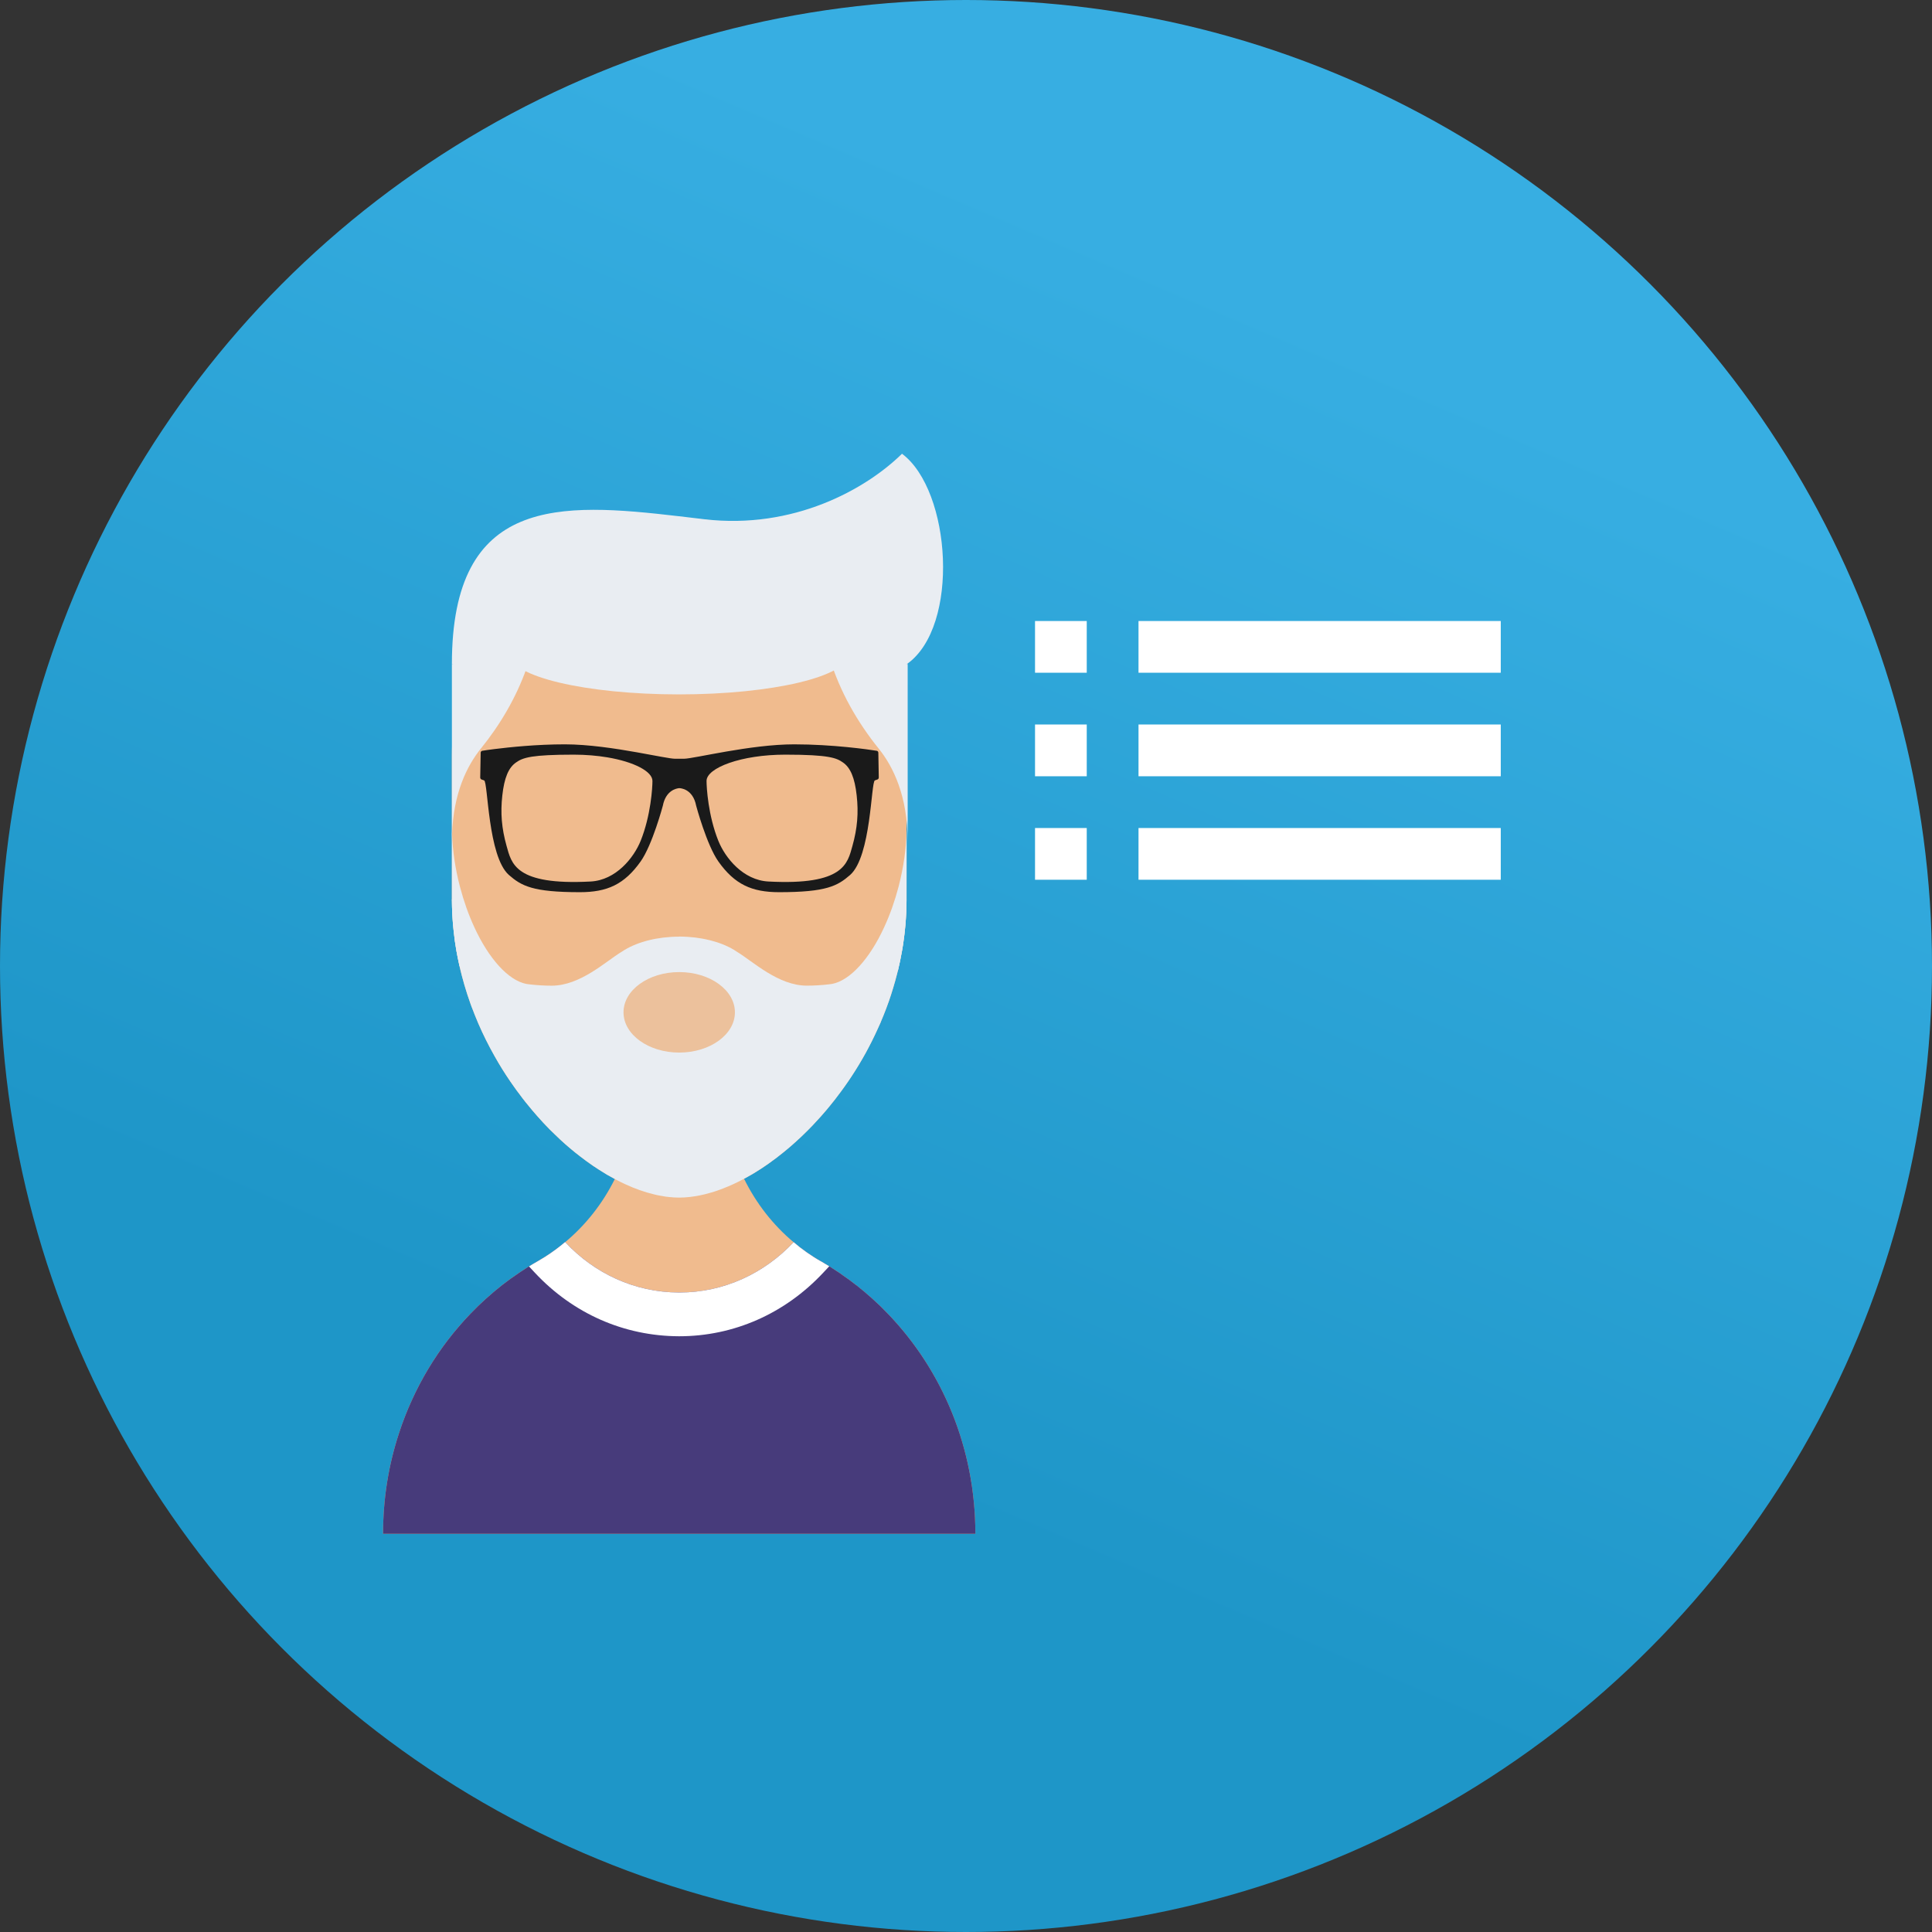 <?xml version="1.0" encoding="UTF-8"?>
<svg width="48px" height="48px" viewBox="0 0 48 48" version="1.1" xmlns="http://www.w3.org/2000/svg" xmlns:xlink="http://www.w3.org/1999/xlink">
    <rect x="0" y="0" width="48" height="48" fill="#333333" stroke="none"/>
    <!-- Generator: Sketch 48.2 (47327) - http://www.bohemiancoding.com/sketch -->
    <title>Icons/KYC/Inactive/Envelope</title>
    <desc>Created with Sketch.</desc>
    <defs>
        <linearGradient x1="66.67%" y1="16.67%" x2="41.67%" y2="75%" id="linearGradient-1">
            <stop stop-color="#37AEE2" offset="0%"></stop>
            <stop stop-color="#1E96C8" offset="100%"></stop>
        </linearGradient>
    </defs>
    <g id="KYC---ID-Verification---Step-1-Personal-Info" stroke="none" stroke-width="1" fill="none" fill-rule="evenodd" transform="translate(-218, -298)">
        <g id="Group-12" transform="translate(192, 298)">
            <g id="Group-7">
                <g id="Group-6">
                    <g id="Icons/KYC/Active/Personal-Info" transform="translate(26, 0)">
                        <g id="Group">
                            <circle id="Oval" fill="url(#linearGradient-1)" fill-rule="nonzero" cx="24" cy="24" r="24"></circle>
                            <g id="ic_list_black_24px" transform="translate(9.429, 11.143)">
                                <g id="Group-3">
                                    <path d="M16.286,8.143 L17.571,8.143 L17.571,6.857 L16.286,6.857 L16.286,8.143 Z M16.286,10.714 L17.571,10.714 L17.571,9.429 L16.286,9.429 L16.286,10.714 Z M16.286,5.571 L17.571,5.571 L17.571,4.286 L16.286,4.286 L16.286,5.571 Z M18.857,8.143 L27.857,8.143 L27.857,6.857 L18.857,6.857 L18.857,8.143 Z M18.857,10.714 L27.857,10.714 L27.857,9.429 L18.857,9.429 L18.857,10.714 Z M18.857,4.286 L18.857,5.571 L27.857,5.571 L27.857,4.286 L18.857,4.286 Z" id="Shape" fill="#FFFFFF" fill-rule="nonzero"></path>
                                    <g id="Group-2">
                                        <g id="Icons/Color/Man-Purple-Shirt">
                                            <g id="man-(4)" transform="translate(0.011, 0)">
                                                <g id="Group" fill-rule="nonzero">
                                                    <path d="M14.793,26.964 L14.793,26.965 L0.077,26.965 L0.077,26.964 C0.077,26.093 0.214,25.254 0.47,24.474 C0.515,24.333 0.565,24.194 0.619,24.055 L0.619,24.054 C0.672,23.916 0.73,23.781 0.791,23.647 C1.034,23.111 1.336,22.609 1.687,22.15 C1.776,22.035 1.866,21.923 1.959,21.816 C2.005,21.761 2.054,21.707 2.102,21.653 C2.151,21.601 2.199,21.548 2.249,21.496 C2.497,21.236 2.764,20.998 3.044,20.778 C3.184,20.669 3.326,20.567 3.473,20.469 C3.525,20.434 3.578,20.399 3.632,20.365 C3.656,20.351 3.681,20.336 3.704,20.322 C3.776,20.277 3.849,20.233 3.922,20.191 C3.925,20.188 3.928,20.188 3.928,20.188 C3.987,20.154 4.045,20.118 4.104,20.08 C4.277,19.971 4.444,19.851 4.602,19.717 C5.111,19.293 5.533,18.758 5.835,18.149 C5.931,17.956 6.015,17.755 6.086,17.549 C6.262,17.034 6.358,16.48 6.358,15.902 L7.43,15.908 L7.433,15.908 L8.533,15.914 C8.533,16.485 8.626,17.033 8.798,17.541 C8.867,17.749 8.95,17.95 9.046,18.143 C9.347,18.755 9.767,19.293 10.277,19.719 C10.376,19.804 10.478,19.883 10.585,19.957 C10.596,19.966 10.605,19.973 10.616,19.98 C10.666,20.015 10.716,20.05 10.769,20.082 C10.826,20.118 10.884,20.155 10.942,20.188 C10.952,20.191 10.96,20.195 10.967,20.201 C11.032,20.239 11.098,20.278 11.161,20.319 C11.217,20.352 11.272,20.387 11.328,20.423 C11.385,20.46 11.442,20.498 11.497,20.54 C11.612,20.617 11.725,20.701 11.834,20.788 C11.834,20.79 11.835,20.79 11.835,20.79 L11.837,20.79 C11.977,20.899 12.113,21.015 12.246,21.134 C12.379,21.253 12.507,21.378 12.63,21.508 C13.968,22.903 14.793,24.83 14.793,26.964 Z" id="Shape" fill="#F0BB8E"></path>
                                                    <path d="M14.793,26.964 L0.077,26.964 C0.077,26.093 0.214,25.254 0.47,24.474 C0.515,24.333 0.565,24.194 0.619,24.055 L0.619,24.054 C0.672,23.916 0.73,23.781 0.791,23.647 C1.034,23.111 1.336,22.609 1.687,22.15 C1.776,22.035 1.866,21.923 1.959,21.816 C2.005,21.761 2.054,21.707 2.102,21.653 C2.151,21.601 2.199,21.548 2.249,21.496 C2.497,21.236 2.764,20.998 3.044,20.778 C3.184,20.669 3.326,20.567 3.473,20.469 C3.525,20.434 3.578,20.399 3.632,20.365 C3.656,20.349 3.679,20.335 3.703,20.32 C3.775,20.275 3.849,20.232 3.922,20.189 C3.925,20.187 3.928,20.188 3.928,20.188 L3.928,20.187 C3.987,20.152 4.045,20.117 4.104,20.081 C4.277,19.97 4.444,19.848 4.599,19.714 C4.6,19.716 4.6,19.716 4.602,19.717 C5.32,20.487 6.32,20.966 7.43,20.969 L7.441,20.969 C8.551,20.969 9.555,20.489 10.277,19.719 L10.278,19.717 C10.376,19.803 10.479,19.883 10.584,19.957 C10.595,19.966 10.605,19.973 10.616,19.98 C10.666,20.015 10.717,20.049 10.769,20.082 C10.826,20.118 10.884,20.153 10.942,20.187 C10.952,20.19 10.959,20.195 10.967,20.2 C11.032,20.238 11.099,20.277 11.163,20.317 C11.218,20.352 11.274,20.387 11.328,20.424 C11.385,20.46 11.442,20.498 11.497,20.54 C11.612,20.617 11.725,20.701 11.834,20.788 L11.837,20.788 C11.977,20.899 12.114,21.014 12.246,21.134 C12.379,21.253 12.507,21.378 12.63,21.508 C13.968,22.903 14.793,24.83 14.793,26.964 Z" id="Shape" fill="#473B7B"></path>
                                                    <path d="M11.163,20.317 L11.161,20.319 L11.01,20.48 C10.059,21.496 8.788,22.056 7.433,22.056 C7.431,22.056 7.431,22.056 7.43,22.056 C6.062,22.051 4.796,21.492 3.848,20.477 L3.704,20.322 L3.703,20.32 C3.775,20.275 3.849,20.232 3.922,20.19 C3.925,20.187 3.928,20.188 3.928,20.188 L3.928,20.187 C3.987,20.152 4.045,20.117 4.104,20.081 C4.277,19.97 4.444,19.848 4.599,19.715 C4.6,19.716 4.6,19.716 4.602,19.717 C5.32,20.488 6.32,20.966 7.43,20.969 L7.441,20.969 C8.551,20.969 9.555,20.489 10.277,19.719 L10.278,19.717 C10.376,19.803 10.479,19.883 10.584,19.957 C10.595,19.966 10.605,19.973 10.616,19.98 C10.666,20.015 10.717,20.049 10.769,20.082 C10.826,20.119 10.884,20.153 10.942,20.187 C10.952,20.19 10.959,20.196 10.967,20.2 C11.032,20.237 11.099,20.277 11.163,20.317 Z" id="Shape" fill="#FFFFFF"></path>
                                                    <g transform="translate(1.754, 0)">
                                                        <path d="M11.329,7.647 L11.329,11.194 C11.329,11.258 11.327,11.322 11.326,11.386 C11.325,11.436 11.323,11.485 11.321,11.534 C11.319,11.584 11.316,11.632 11.312,11.681 C11.311,11.714 11.308,11.748 11.305,11.781 C11.304,11.802 11.303,11.821 11.3,11.841 C11.297,11.877 11.294,11.915 11.289,11.951 C11.286,11.986 11.283,12.021 11.278,12.056 C11.275,12.089 11.271,12.124 11.265,12.159 C11.253,12.264 11.236,12.368 11.218,12.472 C11.205,12.541 11.193,12.611 11.179,12.68 C11.178,12.683 11.178,12.685 11.176,12.688 C11.175,12.698 11.173,12.709 11.171,12.719 C11.169,12.722 11.169,12.725 11.168,12.728 C11.168,12.731 11.168,12.733 11.167,12.736 C11.164,12.751 11.161,12.765 11.157,12.78 C11.154,12.797 11.15,12.815 11.146,12.832 C11.143,12.851 11.139,12.869 11.133,12.886 C11.129,12.912 11.122,12.938 11.117,12.965 C11.112,12.979 11.11,12.995 11.104,13.01 C11.101,13.023 11.097,13.036 11.094,13.048 C11.065,13.167 11.032,13.283 10.997,13.399 C10.981,13.454 10.964,13.508 10.946,13.563 C10.945,13.569 10.942,13.575 10.94,13.581 C10.924,13.63 10.907,13.68 10.89,13.729 C10.885,13.744 10.879,13.758 10.874,13.774 C10.857,13.821 10.84,13.867 10.823,13.914 C10.802,13.97 10.779,14.026 10.757,14.081 C10.738,14.13 10.717,14.18 10.696,14.229 C10.694,14.238 10.689,14.245 10.687,14.254 C10.663,14.306 10.641,14.358 10.617,14.409 C10.594,14.463 10.569,14.517 10.542,14.571 C10.492,14.677 10.438,14.783 10.384,14.886 L10.309,15.026 C10.096,15.411 9.858,15.773 9.6,16.107 C9.566,16.155 9.53,16.201 9.492,16.247 C9.441,16.312 9.388,16.376 9.335,16.438 C9.288,16.494 9.241,16.549 9.193,16.603 C9.059,16.752 8.923,16.895 8.785,17.029 C8.757,17.058 8.728,17.084 8.699,17.111 C8.651,17.156 8.604,17.2 8.556,17.242 C8.518,17.277 8.48,17.31 8.441,17.344 C8.341,17.43 8.241,17.512 8.14,17.589 C8.098,17.623 8.055,17.655 8.012,17.685 C7.943,17.738 7.872,17.787 7.801,17.835 C7.762,17.863 7.722,17.889 7.682,17.914 C7.553,17.998 7.421,18.075 7.292,18.143 C7.28,18.15 7.269,18.156 7.256,18.162 C7.221,18.181 7.187,18.198 7.152,18.216 C7.117,18.233 7.081,18.251 7.044,18.268 C6.998,18.29 6.952,18.31 6.906,18.329 C6.888,18.338 6.87,18.345 6.852,18.351 C6.798,18.374 6.743,18.396 6.689,18.415 C6.621,18.441 6.551,18.463 6.483,18.483 C6.436,18.498 6.388,18.511 6.341,18.522 C6.338,18.524 6.335,18.525 6.331,18.525 C6.284,18.537 6.237,18.548 6.189,18.557 C6.177,18.56 6.164,18.563 6.152,18.564 C6.113,18.572 6.074,18.579 6.035,18.583 C5.98,18.592 5.924,18.599 5.869,18.602 C5.849,18.605 5.831,18.607 5.812,18.607 C5.768,18.61 5.723,18.611 5.68,18.611 L5.676,18.611 C5.633,18.611 5.59,18.61 5.547,18.607 C5.53,18.607 5.514,18.605 5.497,18.602 C5.458,18.601 5.418,18.596 5.376,18.591 C5.368,18.591 5.358,18.589 5.35,18.588 C5.299,18.581 5.247,18.572 5.195,18.562 C5.15,18.554 5.106,18.544 5.06,18.533 C4.823,18.476 4.579,18.39 4.332,18.275 C4.249,18.236 4.164,18.195 4.081,18.149 C3.952,18.082 3.823,18.006 3.695,17.923 C3.588,17.855 3.482,17.783 3.376,17.705 C3.323,17.666 3.271,17.627 3.218,17.586 C3.053,17.46 2.889,17.322 2.728,17.174 C2.684,17.131 2.64,17.089 2.595,17.046 C2.551,17.003 2.506,16.96 2.463,16.918 C2.355,16.809 2.25,16.695 2.147,16.578 C2.107,16.532 2.067,16.486 2.026,16.438 C1.916,16.307 1.807,16.172 1.705,16.031 C1.664,15.98 1.627,15.928 1.59,15.876 C1.45,15.681 1.316,15.477 1.191,15.267 C1.158,15.21 1.125,15.152 1.093,15.095 C1.054,15.027 1.017,14.957 0.979,14.887 C0.841,14.626 0.713,14.354 0.602,14.073 C0.585,14.033 0.569,13.992 0.555,13.951 C0.533,13.899 0.513,13.845 0.495,13.793 C0.467,13.716 0.441,13.639 0.416,13.562 C0.391,13.485 0.367,13.406 0.344,13.328 C0.322,13.252 0.301,13.177 0.281,13.1 C0.259,13.018 0.238,12.935 0.22,12.851 C0.219,12.842 0.216,12.834 0.215,12.825 C0.188,12.709 0.165,12.591 0.144,12.472 C0.116,12.315 0.094,12.155 0.077,11.994 C0.071,11.943 0.066,11.892 0.062,11.841 C0.057,11.787 0.052,11.735 0.05,11.681 C0.043,11.584 0.039,11.485 0.036,11.386 C0.035,11.322 0.033,11.258 0.033,11.194 L0.033,7.647 C0.033,6.834 0.19,6.06 0.473,5.355 C0.48,5.334 0.488,5.316 0.496,5.297 C0.606,5.031 0.734,4.775 0.879,4.531 C0.902,4.492 0.925,4.454 0.949,4.416 C1.956,2.8 3.697,1.732 5.676,1.73 L5.682,1.73 C6.112,1.73 6.53,1.781 6.933,1.875 C7.3,1.963 7.654,2.088 7.99,2.246 C8.447,2.461 8.873,2.737 9.256,3.067 C9.578,3.343 9.871,3.654 10.126,3.997 C10.226,4.131 10.32,4.269 10.409,4.412 C10.434,4.451 10.459,4.49 10.481,4.531 C10.625,4.773 10.754,5.028 10.864,5.294 L10.889,5.355 C11.166,6.045 11.322,6.801 11.327,7.595 C11.329,7.612 11.329,7.629 11.329,7.647 Z" id="Shape" fill="#F0BB8E"></path>
                                                        <path d="M11.329,11.194 C11.329,11.258 11.327,11.322 11.326,11.386 C11.325,11.436 11.323,11.485 11.321,11.534 C11.319,11.584 11.316,11.632 11.312,11.681 C11.311,11.714 11.308,11.748 11.305,11.781 C11.304,11.802 11.303,11.821 11.3,11.841 C11.297,11.877 11.294,11.915 11.289,11.951 C11.286,11.986 11.282,12.021 11.278,12.056 C11.275,12.089 11.271,12.124 11.265,12.159 C11.253,12.264 11.236,12.368 11.218,12.472 C11.207,12.533 11.196,12.592 11.183,12.652 C11.182,12.665 11.179,12.677 11.176,12.688 C11.175,12.698 11.173,12.709 11.171,12.719 C11.169,12.722 11.169,12.724 11.168,12.727 C11.168,12.73 11.168,12.733 11.167,12.736 C11.167,12.738 11.167,12.739 11.167,12.739 C11.164,12.755 11.16,12.771 11.157,12.786 C11.154,12.802 11.15,12.818 11.146,12.832 C11.143,12.851 11.139,12.869 11.133,12.886 C11.128,12.915 11.121,12.943 11.112,12.97 C11.111,12.983 11.108,12.996 11.104,13.009 C11.101,13.023 11.097,13.036 11.095,13.047 C11.065,13.167 11.032,13.283 10.997,13.399 C10.981,13.454 10.964,13.508 10.946,13.563 C10.945,13.569 10.942,13.575 10.94,13.581 C10.924,13.63 10.907,13.68 10.891,13.729 C10.885,13.744 10.879,13.758 10.874,13.774 C10.857,13.821 10.841,13.867 10.823,13.914 C10.802,13.97 10.78,14.026 10.758,14.081 C10.738,14.13 10.717,14.18 10.696,14.229 C10.694,14.238 10.69,14.245 10.687,14.254 C10.663,14.306 10.641,14.358 10.617,14.409 C10.594,14.463 10.569,14.517 10.542,14.571 C10.493,14.677 10.438,14.783 10.384,14.886 L10.309,15.026 C10.096,15.411 9.859,15.773 9.601,16.107 C9.566,16.155 9.53,16.201 9.492,16.246 C9.441,16.312 9.388,16.376 9.336,16.438 C9.288,16.493 9.241,16.549 9.193,16.602 C9.06,16.752 8.924,16.895 8.785,17.028 C8.757,17.057 8.728,17.084 8.699,17.111 C8.652,17.156 8.604,17.2 8.556,17.242 C8.518,17.277 8.48,17.31 8.441,17.344 C8.341,17.429 8.241,17.512 8.14,17.589 C8.098,17.623 8.055,17.655 8.012,17.685 C7.943,17.738 7.872,17.787 7.801,17.835 C7.762,17.863 7.722,17.889 7.682,17.913 C7.553,17.998 7.421,18.075 7.292,18.143 C7.28,18.15 7.269,18.156 7.256,18.162 C7.221,18.181 7.187,18.198 7.152,18.216 C7.117,18.233 7.081,18.251 7.044,18.268 C6.998,18.29 6.952,18.31 6.907,18.329 C6.888,18.338 6.87,18.345 6.852,18.351 C6.798,18.374 6.743,18.396 6.689,18.415 C6.621,18.441 6.551,18.463 6.484,18.483 C6.436,18.498 6.388,18.511 6.341,18.522 C6.338,18.524 6.335,18.525 6.331,18.525 C6.284,18.537 6.237,18.548 6.189,18.557 C6.177,18.56 6.165,18.563 6.152,18.564 C6.113,18.571 6.074,18.579 6.035,18.583 C5.98,18.592 5.924,18.599 5.869,18.602 C5.85,18.605 5.832,18.607 5.812,18.607 C5.768,18.609 5.723,18.611 5.68,18.611 L5.676,18.611 C5.633,18.611 5.59,18.61 5.547,18.607 C5.531,18.607 5.514,18.605 5.497,18.602 C5.458,18.601 5.418,18.596 5.377,18.591 C5.368,18.591 5.359,18.589 5.35,18.588 C5.299,18.58 5.248,18.572 5.195,18.561 C5.15,18.554 5.106,18.544 5.06,18.532 C4.823,18.476 4.579,18.39 4.332,18.275 C4.249,18.236 4.164,18.195 4.081,18.149 C3.952,18.082 3.823,18.006 3.695,17.923 C3.589,17.856 3.483,17.784 3.376,17.705 C3.324,17.666 3.271,17.627 3.218,17.586 C3.053,17.46 2.889,17.322 2.729,17.173 C2.684,17.131 2.64,17.089 2.595,17.045 C2.551,17.003 2.507,16.96 2.464,16.918 C2.355,16.809 2.25,16.695 2.147,16.577 C2.107,16.532 2.067,16.486 2.027,16.438 C1.916,16.307 1.807,16.172 1.705,16.031 C1.665,15.98 1.627,15.928 1.59,15.875 C1.45,15.681 1.317,15.477 1.192,15.266 C1.158,15.21 1.125,15.152 1.093,15.095 C1.054,15.027 1.017,14.957 0.979,14.887 C0.841,14.626 0.713,14.354 0.602,14.073 C0.585,14.033 0.569,13.992 0.555,13.951 C0.533,13.899 0.513,13.845 0.495,13.793 C0.467,13.716 0.441,13.639 0.416,13.562 C0.391,13.485 0.368,13.406 0.344,13.328 C0.322,13.252 0.301,13.177 0.281,13.1 C0.259,13.018 0.239,12.935 0.22,12.851 C0.219,12.842 0.216,12.833 0.215,12.825 C0.189,12.709 0.165,12.591 0.144,12.472 C0.116,12.315 0.094,12.155 0.078,11.994 C0.071,11.943 0.067,11.892 0.062,11.841 C0.057,11.787 0.053,11.735 0.05,11.681 C0.043,11.584 0.039,11.485 0.036,11.386 C0.035,11.322 0.033,11.258 0.033,11.194 L0.935,13.052 L2.484,13.759 L4.317,13.932 L4.318,13.932 L5.676,14.062 L5.684,14.062 L6.955,14.182 C6.956,14.182 6.956,14.182 6.956,14.182 L9.79,14.45 L11.329,11.194 Z" id="Shape" fill="#E9EDF2"></path>
                                                        <g transform="translate(0, 9.33)" fill="#E9EDF2" id="Shape">
                                                            <path d="M5.687,2.798 L5.686,4.229 L5.686,4.231 L5.684,4.732 L5.684,5.126 L5.683,6.434 L5.683,6.435 L5.682,6.434 L5.68,6.434 L5.679,6.433 L5.676,6.431 L0.221,3.522 C0.219,3.513 0.216,3.504 0.215,3.495 C0.189,3.379 0.165,3.261 0.144,3.142 C0.117,2.985 0.094,2.825 0.078,2.664 C0.071,2.613 0.067,2.562 0.062,2.511 C0.057,2.458 0.053,2.405 0.05,2.352 C0.043,2.254 0.039,2.155 0.036,2.057 C0.035,1.992 0.033,1.929 0.033,1.865 L0.033,0.128 C0.033,0.153 0.035,0.177 0.035,0.202 C0.035,0.219 0.036,0.237 0.038,0.254 C0.051,0.66 0.115,1.103 0.233,1.556 C0.329,1.92 0.448,2.255 0.587,2.555 L0.587,2.556 C0.95,3.348 1.437,3.886 1.885,3.973 C1.913,3.978 1.942,3.981 1.97,3.984 C2.143,4.004 2.325,4.016 2.512,4.016 C3.22,4.016 3.848,3.42 4.243,3.178 C4.246,3.177 4.249,3.175 4.252,3.174 C4.272,3.161 4.293,3.148 4.311,3.135 C4.317,3.13 4.322,3.127 4.328,3.125 C4.661,2.925 5.141,2.799 5.676,2.798 L5.687,2.798 L5.687,2.798 Z"></path>
                                                            <path d="M11.331,0.127 L11.329,1.864 C11.329,2.3 11.29,2.727 11.218,3.141 C11.189,3.307 11.156,3.471 11.117,3.634 L9.837,5.571 L5.684,6.433 L5.682,6.433 L5.681,6.435 L5.681,6.433 L5.677,2.796 L5.688,2.796 C6.223,2.798 6.704,2.924 7.037,3.123 C7.043,3.126 7.047,3.129 7.053,3.133 C7.072,3.146 7.093,3.16 7.114,3.173 C7.115,3.174 7.118,3.176 7.121,3.177 C7.517,3.418 8.144,4.015 8.852,4.015 C9.039,4.015 9.221,4.003 9.394,3.983 C9.423,3.98 9.451,3.977 9.48,3.972 C9.927,3.885 10.415,3.347 10.777,2.555 L10.777,2.554 C10.916,2.255 11.035,1.919 11.131,1.556 C11.255,1.076 11.321,0.608 11.329,0.182 C11.331,0.163 11.331,0.146 11.331,0.127 Z"></path>
                                                        </g>
                                                        <ellipse id="Oval" fill="#ECC19C" cx="5.681" cy="14.008" rx="1.384" ry="1"></ellipse>
                                                        <path d="M10.628,7.56 C10.628,7.535 10.612,7.513 10.588,7.51 C10.39,7.478 9.496,7.35 8.536,7.35 C7.448,7.35 6.042,7.708 5.797,7.708 L5.579,7.708 C5.465,7.708 5.099,7.631 4.63,7.548 C4.092,7.452 3.419,7.35 2.84,7.35 C2.136,7.35 1.471,7.42 1.086,7.468 C0.945,7.485 0.842,7.501 0.788,7.51 C0.764,7.513 0.748,7.535 0.748,7.56 L0.737,8.173 C0.737,8.195 0.749,8.214 0.767,8.222 L0.834,8.246 C0.932,8.285 0.924,10.133 1.45,10.596 C1.762,10.868 2.041,11.023 3.213,11.023 C3.891,11.023 4.318,10.831 4.723,10.259 C5.015,9.847 5.274,8.875 5.274,8.875 C5.349,8.488 5.617,8.445 5.676,8.439 C5.678,8.439 5.678,8.439 5.679,8.439 L5.683,8.439 C5.686,8.439 5.687,8.439 5.687,8.439 C5.697,8.439 6.019,8.445 6.102,8.875 C6.102,8.875 6.362,9.847 6.653,10.259 C7.058,10.831 7.485,11.023 8.163,11.023 C9.336,11.023 9.614,10.868 9.926,10.596 C10.452,10.133 10.444,8.285 10.542,8.246 L10.609,8.222 C10.627,8.214 10.639,8.195 10.639,8.173 L10.628,7.56 Z M4.723,9.747 C4.55,10.174 4.106,10.725 3.479,10.758 C1.599,10.857 1.514,10.308 1.391,9.872 C1.269,9.436 1.237,9.054 1.286,8.619 C1.334,8.183 1.44,7.927 1.629,7.799 C1.709,7.743 1.798,7.692 2.024,7.656 C2.226,7.625 2.538,7.606 3.059,7.606 C3.361,7.606 3.643,7.631 3.895,7.673 C4.564,7.786 5.016,8.025 5.016,8.259 C5.016,8.42 4.977,9.115 4.723,9.747 Z M9.985,9.872 C9.862,10.308 9.777,10.857 7.897,10.758 C7.27,10.725 6.825,10.174 6.653,9.747 C6.399,9.115 6.36,8.42 6.36,8.259 C6.36,7.936 7.216,7.606 8.317,7.606 C9.417,7.606 9.593,7.692 9.747,7.799 C9.936,7.927 10.042,8.183 10.09,8.619 C10.139,9.054 10.107,9.436 9.985,9.872 Z" id="Shape" fill="#1A1A1A"></path>
                                                        <g fill="#E9EDF2">
                                                            <path d="M11.341,5.353 C11.34,5.353 11.34,5.355 11.338,5.355 L0.033,5.355 C0.033,1.17 2.724,1.339 5.676,1.683 C5.678,1.683 5.678,1.683 5.679,1.683 C5.889,1.708 6.099,1.733 6.31,1.758 C8.519,2.015 10.316,1.015 11.216,0.13 C12.441,1.044 12.659,4.419 11.341,5.353 Z" id="Shape"></path>
                                                            <path d="M2.003,5.108 L1.972,5.208 C1.957,5.257 1.942,5.307 1.925,5.355 C1.911,5.394 1.899,5.433 1.884,5.471 C1.624,6.198 1.232,6.863 0.75,7.459 C0.412,7.879 0.072,8.554 0.037,9.584 C0.035,9.644 0.033,9.703 0.033,9.766 L0.033,7.647 C0.033,6.446 0.033,5.355 0.033,5.355 L0.496,5.297 L0.949,5.24 L1.481,5.173 L2.003,5.108 Z" id="Shape"></path>
                                                            <path d="M11.357,5.355 L9.388,5.109 L9.418,5.209 C9.673,6.039 10.103,6.793 10.64,7.46 C10.998,7.905 11.357,8.633 11.357,9.767 C11.357,8.214 11.357,5.355 11.357,5.355 Z" id="Shape"></path>
                                                            <ellipse id="Oval" cx="5.676" cy="5.109" rx="4.208" ry="1"></ellipse>
                                                        </g>
                                                    </g>
                                                </g>
                                            </g>
                                        </g>
                                    </g>
                                </g>
                            </g>
                        </g>
                    </g>
                </g>
            </g>
        </g>
    </g>
</svg>